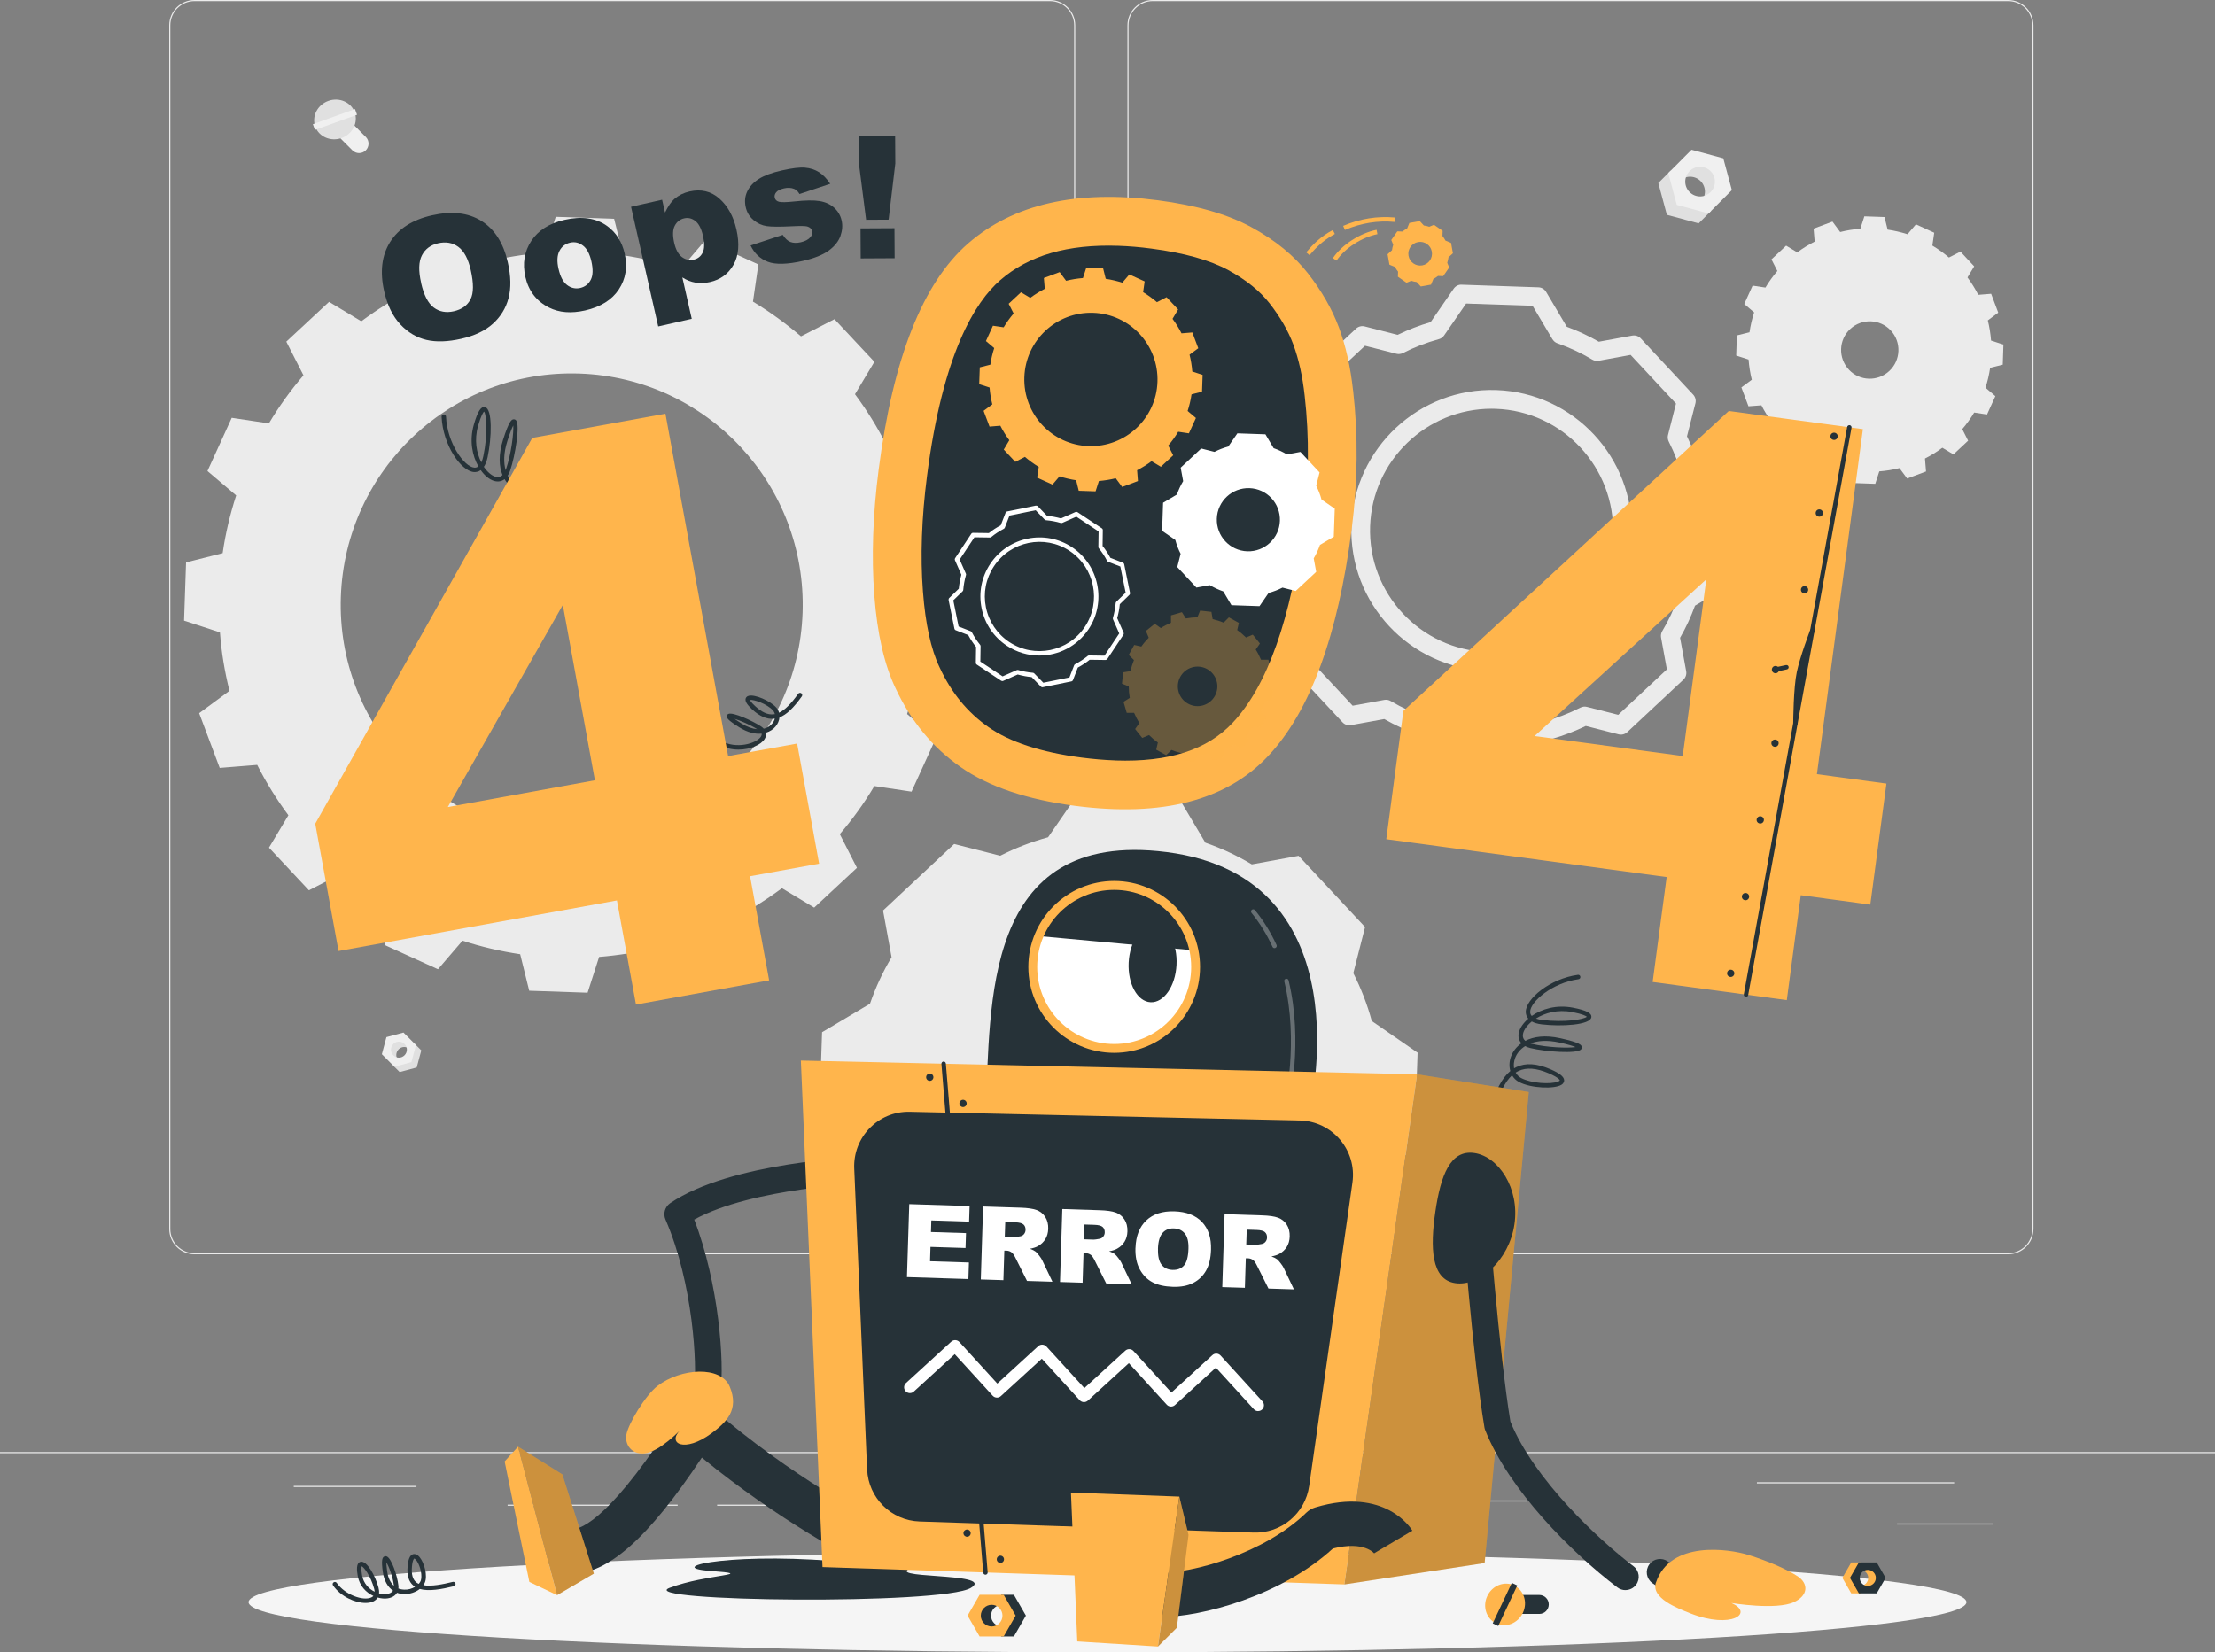 <svg width="390" height="291" viewBox="0 0 390 291" fill="none" xmlns="http://www.w3.org/2000/svg">
<rect x="0" y="0" width="390" height="291" fill="#808080" stroke="none"/>
<g clip-path="url(#clip0_105_7599)">
<path d="M390 255.731H0V255.926H390V255.731Z" fill="#EBEBEB"/>
<path d="M350.922 268.297H334.012V268.492H350.922V268.297Z" fill="#EBEBEB"/>
<path d="M268.843 264.244H242.237V264.439H268.843V264.244Z" fill="#EBEBEB"/>
<path d="M344.074 261.049H309.34V261.245H344.074V261.049Z" fill="#EBEBEB"/>
<path d="M134.956 264.986H126.266V265.181H134.956V264.986Z" fill="#EBEBEB"/>
<path d="M119.317 264.986H89.372V265.181H119.317V264.986Z" fill="#EBEBEB"/>
<path d="M73.328 261.69H51.722V261.885H73.328V261.69Z" fill="#EBEBEB"/>
<path d="M184.868 220.899H34.25C31.793 220.899 29.796 218.9 29.796 216.44V4.459C29.796 1.999 31.793 0 34.25 0H184.868C187.325 0 189.322 1.999 189.322 4.459V216.44C189.322 218.9 187.325 220.899 184.868 220.899ZM34.25 0.195C31.902 0.195 29.991 2.109 29.991 4.459V216.44C29.991 218.791 31.902 220.704 34.25 220.704H184.868C187.216 220.704 189.127 218.791 189.127 216.44V4.459C189.127 2.109 187.216 0.195 184.868 0.195H34.25Z" fill="#EBEBEB"/>
<path d="M353.582 220.899H202.964C200.507 220.899 198.51 218.9 198.51 216.44V4.459C198.51 1.999 200.507 0 202.964 0H353.582C356.039 0 358.036 1.999 358.036 4.459V216.44C358.036 218.9 356.039 220.899 353.582 220.899ZM202.964 0.195C200.616 0.195 198.705 2.109 198.705 4.459V216.44C198.705 218.791 200.616 220.704 202.964 220.704H353.582C355.93 220.704 357.841 218.791 357.841 216.44V4.459C357.841 2.109 355.93 0.195 353.582 0.195H202.964Z" fill="#EBEBEB"/>
<path d="M168.535 113.968L168.886 103.706L162.591 101.644C162.334 98.137 161.749 94.678 160.914 91.335L166.249 87.399L162.63 77.762L156.031 78.293C154.456 75.177 152.607 72.209 150.54 69.429L153.956 63.72L146.929 56.214L141.032 59.237C138.372 56.98 135.572 54.926 132.577 53.122L133.528 46.569L124.168 42.313L119.878 47.343C116.61 46.28 113.225 45.484 109.723 44.961L108.131 38.533L97.851 38.182L95.823 44.484C92.29 44.773 88.865 45.328 85.527 46.163L81.564 40.853L71.939 44.453L72.47 51.06C69.358 52.661 66.394 54.512 63.617 56.581L57.938 53.161L50.411 60.166L53.43 66.102C51.176 68.734 49.124 71.568 47.346 74.567L40.802 73.583L36.527 82.955L41.582 87.251C40.521 90.523 39.702 93.936 39.203 97.419L32.76 99.043L32.409 109.305L38.727 111.367C38.984 114.897 39.569 118.333 40.404 121.668L35.069 125.604L38.688 135.242L45.287 134.71C46.862 137.827 48.711 140.794 50.778 143.575L47.361 149.283L54.389 156.789L60.286 153.766C62.915 156.023 65.746 158.077 68.741 159.889L67.758 166.442L77.118 170.698L81.432 165.668C84.7 166.731 88.085 167.527 91.588 168.05L93.179 174.478L103.459 174.829L105.487 168.527C109.013 168.238 112.445 167.683 115.775 166.848L119.707 172.158L129.332 168.558L128.825 161.951C131.937 160.35 134.87 158.499 137.678 156.422L143.356 159.842L150.883 152.837L147.865 146.902C150.119 144.27 152.17 141.435 153.949 138.436L160.493 139.42L164.767 130.048L159.713 125.753C160.774 122.48 161.593 119.091 162.092 115.584L168.511 113.96L168.535 113.968ZM99.27 147.214C76.822 146.441 59.249 127.596 60.013 105.119C60.785 82.619 79.607 65.016 102.055 65.789C124.504 66.562 142.077 85.407 141.313 107.907C140.54 130.384 121.719 147.979 99.27 147.214Z" fill="#EBEBEB"/>
<path d="M343.949 80.026L346.53 77.613L345.501 75.575C346.289 74.653 346.991 73.669 347.599 72.654L349.861 72.998L351.328 69.764L349.588 68.281C349.963 67.14 350.235 65.961 350.407 64.782L352.63 64.227L352.747 60.682L350.571 59.979C350.477 58.776 350.29 57.597 350.002 56.425L351.835 55.059L350.587 51.739L348.317 51.919C347.778 50.865 347.147 49.842 346.421 48.858L347.599 46.905L345.181 44.312L343.153 45.351C342.225 44.562 341.25 43.859 340.236 43.25L340.563 40.985L337.342 39.509L335.86 41.251C334.713 40.884 333.536 40.611 332.358 40.439L331.804 38.221L328.263 38.096L327.553 40.282C326.36 40.376 325.174 40.564 324.004 40.86L322.647 39.025L319.324 40.267L319.511 42.547C318.458 43.086 317.421 43.719 316.454 44.445L314.488 43.266L311.906 45.679L312.944 47.725C312.148 48.647 311.454 49.631 310.845 50.646L308.583 50.302L307.117 53.536L308.857 55.02C308.482 56.16 308.209 57.339 308.038 58.518L305.815 59.073L305.698 62.618L307.874 63.321C307.967 64.516 308.155 65.703 308.443 66.875L306.61 68.234L307.858 71.553L310.136 71.381C310.674 72.435 311.306 73.458 312.031 74.442L310.853 76.395L313.271 78.988L315.299 77.949C316.228 78.738 317.203 79.441 318.217 80.05L317.881 82.307L321.103 83.783L322.585 82.049C323.731 82.416 324.901 82.682 326.087 82.861L326.64 85.079L330.182 85.204L330.892 83.017C332.085 82.924 333.27 82.736 334.44 82.44L335.798 84.275L339.12 83.033L338.933 80.753C339.986 80.214 341.016 79.589 341.991 78.855L343.949 80.026ZM325.525 65.086C323.622 63.048 323.731 59.846 325.767 57.948C327.803 56.043 331.001 56.152 332.904 58.19C334.807 60.229 334.698 63.431 332.654 65.336C330.619 67.242 327.42 67.132 325.525 65.094V65.086Z" fill="#EBEBEB"/>
<path d="M249.592 185.388L241.527 179.812V179.796C240.731 176.86 239.631 174.041 238.282 171.385L240.349 163.263L228.649 150.721L220.412 152.228C217.862 150.705 215.124 149.409 212.261 148.417C212.261 148.417 212.246 148.417 212.238 148.417L207.23 139.974L190.101 139.389L184.532 147.464C184.532 147.464 184.509 147.464 184.501 147.464C181.576 148.261 178.752 149.362 176.108 150.705L168.004 148.635L155.477 160.35L156.983 168.582C155.43 171.167 154.167 173.908 153.176 176.774L144.744 181.788L144.159 198.946L152.232 204.53C153.028 207.482 154.097 210.301 155.469 212.98L153.41 221.079L165.11 233.621L173.292 232.122C175.874 233.653 178.62 234.941 181.521 235.941L186.521 244.368L203.65 244.953L209.219 236.886C212.183 236.089 215.007 234.988 217.682 233.637L225.755 235.699L238.282 223.984L236.777 215.753C238.329 213.168 239.592 210.426 240.583 207.552L249.015 202.539L249.6 185.38L249.592 185.388ZM196.201 211.465C185.554 211.098 177.231 202.148 177.598 191.511C177.965 180.851 186.872 172.518 197.527 172.885C208.174 173.252 216.497 182.171 216.13 192.839C215.763 203.468 206.856 211.832 196.201 211.465Z" fill="#EBEBEB"/>
<path d="M267.969 136.671C267.969 136.671 267.93 136.671 267.914 136.671L254.405 136.21C253.843 136.195 253.328 135.89 253.048 135.406L249.413 129.275C247.478 128.572 245.575 127.69 243.734 126.636L237.877 127.705C237.323 127.807 236.761 127.62 236.379 127.206L227.152 117.318C226.769 116.905 226.621 116.327 226.762 115.788L228.236 110.001C227.339 108.165 226.59 106.213 226.005 104.167L220.132 100.106C219.671 99.785 219.398 99.254 219.422 98.692L219.882 85.166C219.898 84.603 220.202 84.088 220.685 83.807L226.824 80.16C227.549 78.168 228.431 76.263 229.453 74.498L228.376 68.617C228.275 68.062 228.462 67.5 228.875 67.117L238.758 57.878C239.171 57.496 239.749 57.347 240.287 57.488L246.082 58.972C247.962 58.058 249.904 57.308 251.893 56.73L255.949 50.849C256.269 50.389 256.792 50.1 257.361 50.139L270.871 50.6C271.432 50.615 271.947 50.92 272.228 51.404L275.87 57.55C277.805 58.261 279.7 59.143 281.51 60.182L287.399 59.104C287.953 59.003 288.514 59.19 288.896 59.604L298.124 69.499C298.506 69.913 298.654 70.491 298.514 71.03L297.032 76.84C297.944 78.723 298.693 80.667 299.27 82.659L305.136 86.72C305.596 87.04 305.861 87.571 305.846 88.133L305.386 101.66C305.37 102.222 305.066 102.738 304.582 103.019L298.444 106.666C297.718 108.657 296.837 110.555 295.815 112.32L296.891 118.209C296.993 118.763 296.806 119.326 296.392 119.708L286.517 128.939C286.104 129.322 285.535 129.47 284.989 129.33L279.217 127.854C277.313 128.775 275.356 129.525 273.374 130.095L269.326 135.968C269.014 136.413 268.515 136.679 267.969 136.679V136.671ZM255.419 132.938L267.127 133.336L271.003 127.713C271.222 127.393 271.557 127.159 271.931 127.057C274.084 126.479 276.229 125.659 278.288 124.613C278.288 124.613 278.288 124.613 278.296 124.613C278.639 124.441 279.045 124.394 279.435 124.496L284.926 125.894L293.491 117.889L292.469 112.289C292.399 111.891 292.469 111.485 292.679 111.141C293.81 109.267 294.77 107.205 295.526 105.026C295.651 104.635 295.916 104.315 296.26 104.112L302.125 100.621L302.523 88.899L296.907 85.017C296.611 84.814 296.392 84.517 296.283 84.182C296.267 84.142 296.26 84.096 296.244 84.049C295.659 81.893 294.84 79.777 293.818 77.762C293.639 77.403 293.592 76.997 293.693 76.606L295.097 71.077L287.102 62.502L281.494 63.532C281.104 63.603 280.699 63.532 280.355 63.33C278.405 62.166 276.346 61.205 274.232 60.463C274.115 60.424 273.991 60.37 273.889 60.299C273.663 60.159 273.476 59.964 273.335 59.737L269.849 53.856L258.141 53.458L254.264 59.081C254.03 59.417 253.687 59.651 253.297 59.745C251.129 60.338 249.023 61.151 247.018 62.174C246.659 62.353 246.254 62.4 245.864 62.299L240.341 60.893L231.777 68.898L232.799 74.498C232.861 74.849 232.814 75.216 232.651 75.528C232.627 75.575 232.604 75.614 232.573 75.661C231.442 77.543 230.482 79.613 229.726 81.8C229.601 82.167 229.343 82.479 229.008 82.674L223.135 86.165L222.737 97.888L228.361 101.777C228.68 101.996 228.914 102.324 229.016 102.706C229.624 104.956 230.435 107.088 231.442 109.048C231.496 109.157 231.543 109.282 231.574 109.399C231.637 109.665 231.637 109.938 231.574 110.204L230.17 115.71L238.165 124.285L243.734 123.262C244.124 123.191 244.53 123.262 244.865 123.465C246.854 124.636 248.921 125.605 251.02 126.331C251.402 126.448 251.729 126.706 251.932 127.057L255.411 132.93L255.419 132.938ZM262.649 118.131C262.361 118.131 262.072 118.131 261.784 118.115C248.173 117.646 237.487 106.182 237.947 92.561C238.415 78.933 249.881 68.234 263.468 68.695C277.079 69.163 287.765 80.628 287.305 94.248C287.079 100.84 284.302 106.955 279.482 111.461C274.872 115.78 268.921 118.123 262.642 118.123L262.649 118.131ZM262.618 71.983C251.152 71.983 241.636 81.12 241.238 92.679C240.833 104.487 250.099 114.421 261.893 114.827C267.61 115.022 273.055 112.976 277.235 109.064C281.408 105.159 283.819 99.856 284.014 94.147C284.419 82.338 275.153 72.404 263.359 71.998C263.11 71.99 262.86 71.983 262.618 71.983Z" fill="#EBEBEB"/>
<path d="M299.083 39.338L293.491 37.83L291.985 32.231L294.177 30.036L296.486 34.831L301.275 37.143L299.083 39.338Z" fill="#E0E0E0"/>
<path d="M299.426 35.589C300.448 34.566 300.448 32.903 299.426 31.887C298.404 30.864 296.751 30.872 295.737 31.887L298.521 27.709L302.258 29.599L303.077 33.527L299.434 35.589H299.426Z" fill="#E0E0E0"/>
<path d="M293.732 30.482L297.835 26.373L303.428 27.881L304.933 33.48L300.83 37.588L295.238 36.081L293.732 30.482ZM301.181 33.84C302.203 32.817 302.203 31.153 301.181 30.138C300.16 29.115 298.506 29.123 297.492 30.138C296.47 31.161 296.47 32.809 297.492 33.824C298.514 34.847 300.167 34.855 301.181 33.824V33.84Z" fill="#F0F0F0"/>
<path d="M70.371 188.809L73.374 187.997L74.178 184.99L73.008 183.819L71.768 186.388L69.194 187.63L70.371 188.809Z" fill="#E0E0E0"/>
<path d="M70.184 186.794C69.638 186.247 69.638 185.357 70.184 184.802C70.73 184.248 71.619 184.256 72.165 184.802L70.675 182.561L68.671 183.576L68.234 185.685L70.184 186.794Z" fill="#E0E0E0"/>
<path d="M73.242 184.053L71.042 181.851L68.039 182.655L67.236 185.662L69.435 187.864L72.438 187.06L73.242 184.053ZM69.248 185.857C68.702 185.31 68.702 184.42 69.248 183.865C69.794 183.311 70.683 183.319 71.229 183.865C71.775 184.412 71.775 185.295 71.229 185.849C70.683 186.404 69.794 186.404 69.248 185.849V185.857Z" fill="#F0F0F0"/>
<path d="M59.561 23.983L62.049 26.475C62.696 27.123 63.757 27.123 64.404 26.475C65.052 25.826 65.052 24.764 64.404 24.116L61.916 21.625C61.269 20.977 60.208 20.977 59.561 21.625C58.913 22.273 58.913 23.335 59.561 23.983Z" fill="#F0F0F0"/>
<path d="M57.806 17.767C59.725 17.08 61.807 17.978 62.455 19.782C63.102 21.586 62.072 23.609 60.154 24.304C58.235 24.991 56.152 24.093 55.505 22.289C54.857 20.485 55.887 18.462 57.806 17.767Z" fill="#E0E0E0"/>
<path d="M55.088 21.869L55.449 22.876L62.863 20.209L62.502 19.202L55.088 21.869Z" fill="#F0F0F0"/>
<path d="M195 291C278.524 291 346.234 287.042 346.234 282.16C346.234 277.277 278.524 273.319 195 273.319C111.476 273.319 43.766 277.277 43.766 282.16C43.766 287.042 111.476 291 195 291Z" fill="#F5F5F5"/>
<path d="M67.642 51.302C66.862 47.866 67.213 44.969 68.687 42.618C70.169 40.267 72.61 38.705 76.027 37.924C79.529 37.128 82.438 37.456 84.763 38.908C87.087 40.361 88.631 42.782 89.404 46.171C89.965 48.631 90.004 50.748 89.536 52.513C89.068 54.278 88.148 55.777 86.783 57.011C85.418 58.245 83.569 59.128 81.229 59.659C78.858 60.198 76.807 60.268 75.083 59.862C73.359 59.456 71.822 58.55 70.489 57.128C69.147 55.707 68.203 53.77 67.642 51.31V51.302ZM74.147 49.85C74.63 51.974 75.371 53.419 76.37 54.161C77.368 54.91 78.546 55.129 79.911 54.817C81.307 54.496 82.282 53.801 82.844 52.716C83.405 51.63 83.413 49.912 82.883 47.554C82.43 45.57 81.705 44.211 80.699 43.477C79.693 42.743 78.507 42.532 77.134 42.844C75.824 43.141 74.872 43.844 74.295 44.953C73.71 46.062 73.663 47.694 74.155 49.834L74.147 49.85Z" fill="#263238"/>
<path d="M92.5 48.725C91.97 46.398 92.321 44.297 93.545 42.431C94.77 40.564 96.72 39.33 99.388 38.721C102.437 38.026 104.949 38.385 106.907 39.806C108.482 40.947 109.512 42.563 109.988 44.656C110.518 47.007 110.183 49.108 108.966 50.959C107.749 52.81 105.768 54.051 103.022 54.676C100.573 55.231 98.451 55.067 96.657 54.161C94.45 53.044 93.062 51.232 92.492 48.733L92.5 48.725ZM98.35 47.382C98.662 48.741 99.161 49.686 99.863 50.209C100.557 50.732 101.33 50.904 102.156 50.717C102.999 50.521 103.615 50.045 104.013 49.28C104.411 48.514 104.442 47.421 104.122 46.007C103.818 44.688 103.326 43.758 102.632 43.243C101.938 42.719 101.189 42.548 100.386 42.735C99.536 42.93 98.904 43.414 98.498 44.203C98.093 44.984 98.038 46.046 98.35 47.39V47.382Z" fill="#263238"/>
<path d="M115.892 57.488L111.111 36.417L116.579 35.175L117.093 37.432C117.632 36.315 118.185 35.511 118.739 35.035C119.488 34.394 120.377 33.949 121.415 33.715C123.45 33.254 125.205 33.676 126.672 34.98C128.138 36.284 129.137 38.088 129.659 40.392C130.236 42.93 130.065 45.008 129.16 46.616C128.247 48.233 126.867 49.248 125.01 49.67C124.113 49.873 123.255 49.904 122.444 49.772C121.633 49.631 120.869 49.326 120.143 48.858L121.797 56.144L115.9 57.488H115.892ZM118.708 42.758C118.981 43.969 119.441 44.804 120.081 45.273C120.72 45.742 121.43 45.89 122.202 45.71C122.881 45.554 123.388 45.148 123.723 44.484C124.059 43.821 124.067 42.813 123.762 41.477C123.482 40.244 123.037 39.392 122.429 38.916C121.82 38.447 121.173 38.291 120.479 38.447C119.73 38.619 119.176 39.049 118.809 39.752C118.443 40.447 118.412 41.454 118.708 42.766V42.758Z" fill="#263238"/>
<path d="M132.155 43.227L137.826 41.36C138.224 41.993 138.668 42.415 139.168 42.61C139.667 42.805 140.275 42.829 140.993 42.665C141.781 42.485 142.35 42.181 142.701 41.751C142.982 41.423 143.075 41.079 142.99 40.704C142.896 40.283 142.6 40.009 142.108 39.877C141.757 39.783 140.876 39.775 139.456 39.845C137.35 39.955 135.86 39.947 135.002 39.822C134.144 39.697 133.364 39.338 132.662 38.744C131.96 38.151 131.5 37.393 131.297 36.471C131.071 35.464 131.165 34.535 131.586 33.676C132.007 32.816 132.686 32.09 133.63 31.497C134.573 30.903 135.907 30.411 137.623 30.021C139.441 29.607 140.813 29.443 141.742 29.521C142.67 29.599 143.489 29.872 144.199 30.317C144.908 30.77 145.571 31.45 146.18 32.364L140.767 34.168C140.509 33.715 140.189 33.41 139.807 33.254C139.277 33.051 138.692 33.027 138.037 33.176C137.374 33.324 136.921 33.551 136.672 33.855C136.422 34.16 136.336 34.48 136.414 34.816C136.5 35.191 136.757 35.425 137.179 35.534C137.608 35.636 138.473 35.62 139.792 35.48C141.781 35.261 143.302 35.238 144.331 35.409C145.369 35.589 146.219 35.98 146.89 36.596C147.56 37.213 147.989 37.955 148.184 38.822C148.387 39.705 148.309 40.618 147.974 41.571C147.631 42.524 146.944 43.375 145.915 44.133C144.885 44.883 143.38 45.484 141.414 45.937C138.629 46.57 136.555 46.624 135.197 46.101C133.832 45.578 132.818 44.617 132.155 43.227Z" fill="#263238"/>
<path d="M151.203 23.906L157.607 23.867L157.638 28.787L156.46 38.682L152.498 38.705L151.234 28.826L151.203 23.906ZM151.515 40.22L157.49 40.189L157.521 45.476L151.546 45.508L151.515 40.22Z" fill="#263238"/>
<path d="M100.371 91.086C100.324 91.086 100.277 91.078 100.23 91.062C96.72 89.703 94.622 88.368 93.53 86.775C92.734 86.931 91.853 86.829 91.01 86.431C90.192 86.04 89.404 85.361 88.842 84.385C88.312 84.791 87.664 84.9 86.947 84.682C86.151 84.432 85.332 83.768 84.646 82.799C84.209 83.112 83.764 83.159 83.437 83.135C81.12 82.948 77.977 78.324 77.751 73.397C77.743 73.178 77.906 72.998 78.125 72.99C78.335 72.975 78.523 73.147 78.531 73.365C78.741 78.043 81.736 82.214 83.499 82.354C83.788 82.385 84.022 82.292 84.225 82.136C83.164 80.277 82.618 77.621 83.429 74.787C84.1 72.444 84.692 71.522 85.402 71.694C86.744 72.03 86.572 77.137 85.855 80.511C85.691 81.276 85.457 81.823 85.192 82.214C85.808 83.127 86.533 83.737 87.173 83.94C87.742 84.119 88.163 83.971 88.475 83.666C87.859 82.151 87.734 80.097 88.569 77.465C89.661 74.006 90.106 73.912 90.371 73.857C90.558 73.818 90.745 73.881 90.87 74.029C91.588 74.841 90.73 80.214 89.825 82.87C89.708 83.213 89.56 83.518 89.388 83.776C89.872 84.728 90.589 85.377 91.33 85.728C91.931 86.017 92.547 86.119 93.101 86.064C93.031 85.915 92.968 85.767 92.914 85.611C92.297 83.932 92.594 81.995 93.834 79.691C94.661 78.16 95.332 77.45 95.948 77.45C96.135 77.45 96.471 77.52 96.72 77.965C97.399 79.222 96.907 83.37 95.566 85.424C95.246 85.908 94.809 86.275 94.302 86.517C95.347 87.891 97.329 89.102 100.503 90.336C100.706 90.414 100.807 90.64 100.729 90.844C100.667 91 100.519 91.093 100.363 91.093L100.371 91.086ZM95.963 78.223C95.963 78.223 95.519 78.223 94.536 80.058C93.405 82.151 93.124 83.877 93.655 85.338C93.717 85.517 93.795 85.689 93.889 85.861C94.302 85.681 94.661 85.392 94.918 85.002C96.01 83.331 96.533 79.894 96.127 78.551C96.041 78.278 95.956 78.231 95.956 78.231L95.963 78.223ZM90.371 74.935C90.168 75.318 89.833 76.091 89.326 77.692C88.655 79.808 88.655 81.503 89.029 82.807C89.053 82.745 89.076 82.674 89.1 82.612C90.02 79.925 90.465 76.231 90.371 74.935ZM85.231 72.475C85.098 72.6 84.724 73.092 84.178 74.99C83.46 77.497 83.905 79.785 84.747 81.433C84.911 81.097 85.02 80.706 85.098 80.339C85.909 76.505 85.675 73.037 85.231 72.483V72.475Z" fill="#263238"/>
<path d="M130.026 132.017C128.84 132.017 127.585 131.744 126.469 131.087C126.282 130.978 126.22 130.736 126.329 130.556C126.438 130.369 126.68 130.307 126.859 130.416C129.644 132.048 133.24 130.908 133.981 129.721C134.066 129.58 134.144 129.401 134.098 129.198C132.998 129.315 131.641 129.026 130.096 128.049C128.115 126.808 127.959 126.441 127.967 126.144C127.967 125.972 128.076 125.816 128.232 125.738C129.012 125.347 132.53 126.964 133.996 127.932C134.191 128.057 134.347 128.198 134.48 128.338C135.127 128.182 135.634 127.846 135.962 127.44C136.188 127.167 136.344 126.862 136.422 126.566C136.367 126.566 136.321 126.581 136.266 126.581C135.018 126.706 133.77 126.167 132.436 124.941C131.524 124.09 131.165 123.512 131.282 123.043C131.321 122.895 131.446 122.629 131.843 122.536C132.92 122.27 135.587 123.403 136.672 124.598C136.913 124.863 137.085 125.183 137.171 125.519C138.185 125.043 139.269 123.965 140.54 122.184C140.665 122.013 140.907 121.966 141.086 122.091C141.258 122.216 141.305 122.458 141.18 122.637C139.706 124.699 138.481 125.871 137.241 126.347C137.194 126.894 136.968 127.456 136.562 127.94C136.165 128.417 135.587 128.823 134.862 129.041C134.94 129.393 134.862 129.768 134.644 130.127C133.988 131.189 132.101 132.017 130.026 132.017ZM129.332 126.597C129.597 126.792 129.971 127.05 130.51 127.386C131.57 128.049 132.514 128.354 133.318 128.417C132.023 127.612 130.338 126.901 129.332 126.597ZM132.054 123.278C132.101 123.403 132.272 123.723 132.967 124.363C134.129 125.433 135.182 125.917 136.188 125.8C136.274 125.792 136.352 125.777 136.438 125.761C136.383 125.527 136.266 125.308 136.102 125.113C135.002 123.91 132.592 123.145 132.062 123.27L132.054 123.278Z" fill="#263238"/>
<path d="M140.353 130.947L128.201 133.157L117.164 72.857L93.717 77.122L55.505 145.067L59.608 167.488L108.623 158.578L111.977 176.915L135.424 172.651L132.07 154.313L144.222 152.103L140.353 130.954V130.947ZM78.85 142.13L99.099 106.541L104.746 137.421L78.85 142.13Z" fill="#FFB54C"/>
<path d="M238.235 68.757C237.783 64.595 236.948 60.893 235.739 57.652C234.53 54.419 232.713 51.24 230.287 48.132C227.861 45.023 224.554 42.321 220.381 40.033C216.2 37.745 210.686 36.151 203.83 35.261C189.563 33.402 178.441 35.933 170.461 42.868C162.482 49.803 157.232 63.08 154.705 82.706C153.676 90.687 153.426 98.067 153.941 104.838C154.456 111.617 155.704 117.061 157.669 121.184C160.36 126.979 164.167 131.602 169.096 135.062C174.018 138.522 180.765 140.81 189.337 141.927C204.625 143.918 215.951 140.982 223.322 133.11C230.693 125.238 235.583 111.937 237.994 93.202C239.07 84.845 239.148 76.692 238.243 68.742L238.235 68.757Z" fill="#FFB54C"/>
<path d="M196.381 133.922C194.509 133.86 192.512 133.688 190.445 133.422C183.308 132.493 177.778 130.681 174.026 128.041C170.321 125.441 167.513 122.012 165.454 117.568L165.415 117.49C163.917 114.351 162.934 109.876 162.505 104.19C162.029 98.028 162.271 91.171 163.223 83.807C166.007 62.158 171.756 53.122 176.093 49.358C181.147 44.969 187.964 42.985 196.942 43.29C198.783 43.352 200.733 43.516 202.73 43.782C208.494 44.531 213.049 45.812 216.278 47.577C219.406 49.288 221.848 51.256 223.54 53.427C225.412 55.832 226.816 58.261 227.713 60.666C228.665 63.22 229.343 66.258 229.718 69.695C230.552 76.965 230.467 84.494 229.492 92.124C227.331 108.946 223.15 120.763 217.074 127.253C212.566 132.071 205.803 134.25 196.396 133.93L196.381 133.922Z" fill="#263238"/>
<path d="M211.645 68.984L211.747 66.024L209.929 65.43C209.851 64.423 209.687 63.423 209.446 62.462L210.982 61.33L209.937 58.55L208.034 58.706C207.581 57.808 207.051 56.956 206.45 56.152L207.433 54.504L205.405 52.341L203.705 53.216C202.94 52.567 202.129 51.974 201.271 51.451L201.544 49.561L198.845 48.334L197.613 49.787C196.669 49.483 195.694 49.256 194.688 49.1L194.228 47.249L191.264 47.148L190.679 48.967C189.665 49.053 188.674 49.209 187.715 49.451L186.576 47.921L183.799 48.959L183.955 50.865C183.058 51.326 182.208 51.857 181.405 52.458L179.767 51.474L177.598 53.497L178.472 55.207C177.824 55.965 177.232 56.785 176.717 57.644L174.829 57.363L173.597 60.065L175.055 61.299C174.751 62.244 174.509 63.228 174.369 64.227L172.513 64.696L172.411 67.656L174.236 68.249C174.314 69.265 174.478 70.257 174.72 71.217L173.183 72.35L174.229 75.13L176.132 74.974C176.584 75.872 177.115 76.723 177.715 77.528L176.732 79.175L178.76 81.339L180.461 80.464C181.217 81.112 182.036 81.706 182.894 82.229L182.614 84.119L185.312 85.345L186.553 83.892C187.496 84.197 188.471 84.424 189.478 84.58L189.938 86.431L192.902 86.532L193.487 84.713C194.501 84.627 195.491 84.47 196.451 84.228L197.582 85.759L200.359 84.72L200.21 82.815C201.107 82.354 201.958 81.823 202.761 81.222L204.399 82.206L206.567 80.183L205.694 78.472C206.341 77.715 206.934 76.895 207.449 76.036L209.336 76.317L210.569 73.615L209.11 72.381C209.414 71.436 209.648 70.46 209.797 69.452L211.645 68.984ZM191.677 78.566C185.203 78.347 180.141 72.912 180.359 66.43C180.578 59.94 186.007 54.871 192.481 55.09C198.955 55.309 204.017 60.744 203.798 67.234C203.58 73.716 198.151 78.785 191.677 78.566Z" fill="#FFB54C"/>
<path opacity="0.3" d="M223.954 123.324L224.164 121.333L222.971 120.841C222.971 120.153 222.908 119.474 222.791 118.818L223.883 118.123L223.33 116.194H222.035C221.77 115.577 221.465 114.968 221.099 114.398L221.84 113.335L220.584 111.773L219.391 112.273C218.915 111.797 218.4 111.359 217.838 110.969L218.127 109.696L216.372 108.728L215.452 109.657C214.82 109.391 214.172 109.196 213.517 109.04L213.299 107.759L211.31 107.533L210.818 108.728C210.132 108.728 209.461 108.798 208.798 108.915L208.104 107.814L206.177 108.376V109.673C205.569 109.938 204.961 110.243 204.383 110.61L203.323 109.86L201.763 111.117L202.262 112.312C201.802 112.789 201.349 113.304 200.959 113.866L199.703 113.585L198.736 115.342L199.657 116.248C199.399 116.889 199.196 117.529 199.04 118.193L197.761 118.404L197.551 120.395L198.744 120.895C198.744 121.575 198.806 122.246 198.923 122.91L197.824 123.605L198.385 125.534H199.68C199.945 126.151 200.249 126.76 200.616 127.33L199.867 128.393L201.115 129.962L202.316 129.455C202.792 129.931 203.307 130.368 203.869 130.759L203.58 132.032L205.335 133L206.255 132.079C206.887 132.337 207.535 132.532 208.19 132.688L208.408 133.969L210.397 134.195L210.889 132.993C211.567 132.993 212.246 132.922 212.909 132.805L213.603 133.906L215.522 133.344V132.048C216.138 131.782 216.746 131.477 217.324 131.11L218.377 131.86L219.944 130.611L219.437 129.416C219.913 128.939 220.35 128.424 220.748 127.862L222.004 128.143L222.971 126.386L222.05 125.48C222.308 124.839 222.503 124.199 222.659 123.543L223.946 123.324H223.954ZM213.915 122.551C212.987 124.238 210.873 124.863 209.188 123.933C207.503 123.004 206.895 120.887 207.815 119.201C208.744 117.514 210.85 116.904 212.534 117.826C214.219 118.755 214.843 120.864 213.915 122.551Z" fill="#FFB54C"/>
<path d="M235.006 89.578L232.682 87.969C232.456 87.126 232.136 86.306 231.746 85.548L232.339 83.205L228.969 79.589L226.598 80.026C225.865 79.589 225.077 79.214 224.25 78.925L222.807 76.489L217.87 76.317L216.263 78.644C216.263 78.644 216.263 78.644 216.255 78.644C215.413 78.871 214.601 79.191 213.837 79.581L211.497 78.988L207.886 82.362L208.322 84.736C207.878 85.478 207.511 86.274 207.223 87.094L204.789 88.539L204.617 93.483L206.942 95.092C207.168 95.943 207.48 96.755 207.878 97.528L207.285 99.863L210.655 103.479L213.01 103.05C213.751 103.487 214.547 103.862 215.381 104.151L216.824 106.58L221.762 106.752L223.369 104.424C224.219 104.198 225.038 103.878 225.81 103.487L228.134 104.081L231.746 100.707L231.309 98.333C231.754 97.591 232.12 96.794 232.409 95.966L234.842 94.522L235.014 89.578H235.006ZM219.617 97.091C216.544 96.989 214.149 94.404 214.25 91.343C214.352 88.266 216.926 85.868 219.991 85.97C223.064 86.071 225.459 88.648 225.358 91.718C225.256 94.779 222.682 97.192 219.617 97.091Z" fill="white"/>
<path d="M251.971 50.115L252.377 49.131C252.665 48.983 252.946 48.795 253.196 48.6L254.101 48.631L255.161 47.108L254.818 46.273C254.92 45.968 254.998 45.648 255.037 45.32L255.817 44.602L255.489 42.774L254.506 42.368C254.358 42.079 254.179 41.806 253.976 41.556L254.007 40.65L252.486 39.588L251.651 39.931C251.339 39.822 251.027 39.752 250.7 39.713L249.982 38.932L248.157 39.26L247.751 40.244C247.455 40.392 247.182 40.572 246.932 40.775L246.028 40.743L244.967 42.266L245.31 43.102C245.209 43.407 245.131 43.727 245.092 44.063L244.312 44.781L244.639 46.609L245.622 47.015C245.77 47.312 245.957 47.585 246.16 47.835L246.129 48.733L247.65 49.795L248.485 49.451C248.797 49.561 249.109 49.631 249.436 49.67L250.162 50.451L251.987 50.123L251.971 50.115ZM248.001 45.047C247.798 43.907 248.555 42.829 249.686 42.626C250.825 42.423 251.901 43.18 252.104 44.313C252.307 45.445 251.55 46.531 250.419 46.734C249.288 46.937 248.204 46.179 248.001 45.047Z" fill="#FFB54C"/>
<path d="M230.576 44.937L229.983 44.438C231.021 43.212 232.487 41.657 234.671 40.509L235.03 41.204C232.705 42.423 231.216 44.188 230.576 44.945V44.937Z" fill="#FFB54C"/>
<path d="M236.8 40.493L236.496 39.775C239.444 38.51 242.525 38.018 245.653 38.307L245.583 39.088C242.588 38.799 239.639 39.283 236.808 40.493H236.8Z" fill="#FFB54C"/>
<path d="M235.326 45.898L234.679 45.461C236.278 43.102 239.445 41.056 242.377 40.47L242.526 41.236C239.78 41.782 236.816 43.696 235.318 45.898H235.326Z" fill="#FFB54C"/>
<path d="M183.565 121.052C183.464 121.052 183.363 121.013 183.285 120.934L181.647 119.248C180.812 119.169 179.993 119.013 179.19 118.787L176.639 119.911C176.514 119.966 176.374 119.95 176.265 119.88L171.99 117.045C171.881 116.975 171.811 116.85 171.819 116.717L171.858 113.937C171.335 113.289 170.875 112.586 170.477 111.844L168.285 110.993C168.16 110.946 168.067 110.836 168.043 110.704L167.022 105.674C166.998 105.541 167.037 105.409 167.131 105.315L168.816 103.675C168.894 102.847 169.05 102.019 169.268 101.215L168.145 98.669C168.09 98.544 168.106 98.403 168.176 98.294L171.007 94.014C171.078 93.905 171.187 93.835 171.335 93.842L174.112 93.881C174.767 93.358 175.469 92.897 176.202 92.507L177.052 90.312C177.099 90.187 177.208 90.094 177.341 90.07L182.364 89.047C182.497 89.024 182.629 89.063 182.723 89.156L184.353 90.843C185.18 90.921 186.007 91.078 186.81 91.296L189.353 90.172C189.478 90.117 189.618 90.133 189.727 90.203L194.002 93.038C194.111 93.108 194.181 93.233 194.173 93.366L194.134 96.154C194.657 96.802 195.117 97.505 195.507 98.239L197.699 99.091C197.824 99.137 197.917 99.247 197.941 99.379L198.963 104.409C198.986 104.542 198.947 104.675 198.853 104.768L197.169 106.408C197.091 107.228 196.935 108.056 196.708 108.861L197.832 111.414C197.886 111.539 197.871 111.68 197.8 111.789L194.969 116.061C194.899 116.171 194.782 116.225 194.641 116.233L191.865 116.194C191.217 116.709 190.515 117.17 189.774 117.568L188.924 119.763C188.877 119.888 188.768 119.982 188.635 120.005L183.612 121.028C183.612 121.028 183.558 121.028 183.534 121.028L183.565 121.052ZM179.166 117.982C179.166 117.982 179.236 117.982 179.275 117.998C180.11 118.24 180.976 118.404 181.857 118.482C181.951 118.482 182.037 118.529 182.107 118.599L183.698 120.239L188.3 119.302L189.127 117.17C189.158 117.084 189.228 117.006 189.314 116.967C190.094 116.561 190.835 116.077 191.514 115.522C191.584 115.468 191.662 115.429 191.763 115.436L194.47 115.475L197.067 111.555L195.975 109.071C195.936 108.986 195.936 108.892 195.96 108.806C196.209 107.955 196.365 107.08 196.443 106.221C196.443 106.127 196.49 106.041 196.56 105.971L198.198 104.378L197.262 99.77L195.133 98.942C195.039 98.911 194.969 98.841 194.922 98.755C194.517 97.974 194.033 97.24 193.479 96.56C193.417 96.49 193.386 96.396 193.393 96.302L193.432 93.593L189.517 90.992L187.036 92.085C186.951 92.124 186.857 92.124 186.771 92.101C185.929 91.851 185.055 91.695 184.182 91.617C184.088 91.617 184.002 91.57 183.932 91.499L182.349 89.859L177.747 90.797L176.92 92.929C176.889 93.014 176.818 93.093 176.733 93.132C175.953 93.538 175.219 94.022 174.533 94.576C174.463 94.631 174.369 94.678 174.276 94.662L171.569 94.623L168.972 98.544L170.064 101.027C170.11 101.137 170.11 101.254 170.056 101.363C169.837 102.144 169.674 103.011 169.603 103.886C169.603 103.979 169.557 104.065 169.486 104.136L167.848 105.729L168.784 110.337L170.914 111.164C171.007 111.204 171.085 111.274 171.124 111.368C171.53 112.141 172.014 112.875 172.56 113.546C172.622 113.617 172.653 113.71 172.653 113.804L172.614 116.514L176.53 119.115L179.01 118.021C179.057 117.998 179.112 117.99 179.166 117.99V117.982ZM183.004 115.452C181.03 115.452 179.041 114.89 177.279 113.726C174.962 112.188 173.386 109.845 172.833 107.119C172.279 104.393 172.817 101.621 174.354 99.301C177.528 94.522 183.987 93.202 188.76 96.373C193.534 99.543 194.844 106.018 191.677 110.797C189.681 113.812 186.373 115.452 183.004 115.452ZM175.001 99.731C173.581 101.871 173.082 104.44 173.597 106.963C174.112 109.485 175.57 111.649 177.708 113.07C182.13 115.999 188.105 114.788 191.03 110.368C193.955 105.948 192.746 99.957 188.331 97.021C183.916 94.092 177.934 95.303 175.001 99.731Z" fill="white"/>
<path d="M332.147 137.999L319.909 136.343L328.006 75.575L304.387 72.381L247.096 125.198L244.085 147.792L293.452 154.462L290.987 172.94L314.605 176.134L317.07 157.656L329.308 159.311L332.147 137.999ZM270.2 129.627L300.433 102.035L296.283 133.149L270.2 129.627Z" fill="#FFB54C"/>
<path d="M307.421 175.556C307.421 175.556 307.375 175.556 307.351 175.556C307.141 175.517 307 175.314 307.039 175.103L325.237 75.192C325.276 74.982 325.478 74.849 325.689 74.88C325.9 74.919 326.04 75.122 326.001 75.333L307.804 175.243C307.772 175.431 307.609 175.564 307.421 175.564V175.556Z" fill="#263238"/>
<path d="M323.567 76.864C323.552 77.215 323.263 77.496 322.904 77.481C322.546 77.465 322.273 77.176 322.288 76.817C322.304 76.458 322.592 76.184 322.951 76.2C323.302 76.216 323.583 76.504 323.567 76.864Z" fill="#263238"/>
<path d="M320.97 90.374C320.954 90.726 320.666 91.007 320.307 90.991C319.948 90.976 319.675 90.687 319.691 90.328C319.706 89.968 319.995 89.695 320.354 89.711C320.705 89.726 320.986 90.015 320.97 90.374Z" fill="#263238"/>
<path d="M318.373 103.886C318.357 104.237 318.068 104.518 317.71 104.503C317.351 104.487 317.078 104.198 317.093 103.839C317.109 103.48 317.398 103.206 317.756 103.222C318.107 103.237 318.388 103.526 318.373 103.886Z" fill="#263238"/>
<path d="M313.256 117.951C313.24 118.303 312.951 118.584 312.593 118.568C312.234 118.552 311.961 118.263 311.976 117.904C311.992 117.545 312.281 117.272 312.639 117.287C312.998 117.303 313.271 117.592 313.256 117.951Z" fill="#263238"/>
<path d="M313.17 130.907C313.154 131.259 312.866 131.54 312.507 131.524C312.148 131.508 311.875 131.22 311.891 130.86C311.906 130.501 312.195 130.228 312.554 130.243C312.913 130.259 313.186 130.548 313.17 130.907Z" fill="#263238"/>
<path d="M310.573 144.418C310.557 144.77 310.268 145.051 309.91 145.035C309.551 145.02 309.278 144.731 309.293 144.371C309.309 144.02 309.598 143.739 309.956 143.755C310.315 143.77 310.588 144.059 310.573 144.418Z" fill="#263238"/>
<path d="M307.975 157.929C307.96 158.281 307.671 158.562 307.312 158.546C306.953 158.53 306.68 158.242 306.696 157.882C306.712 157.523 307 157.25 307.359 157.265C307.718 157.281 307.991 157.57 307.975 157.929Z" fill="#263238"/>
<path d="M305.37 171.44C305.354 171.791 305.066 172.072 304.707 172.057C304.348 172.041 304.075 171.752 304.091 171.393C304.106 171.034 304.395 170.76 304.754 170.776C305.113 170.792 305.386 171.081 305.37 171.44Z" fill="#263238"/>
<path d="M312.616 118.318C312.437 118.318 312.273 118.193 312.234 118.005C312.187 117.794 312.32 117.584 312.53 117.545L314.465 117.131C314.675 117.092 314.886 117.217 314.925 117.427C314.972 117.638 314.839 117.849 314.629 117.888L312.694 118.302C312.694 118.302 312.64 118.31 312.608 118.31L312.616 118.318Z" fill="#263238"/>
<path d="M319.082 111.125C319.082 111.125 317.335 115.678 316.75 118.435C316.165 121.192 316.126 127.354 316.126 127.354" fill="#263238"/>
<path d="M316.126 127.744C315.908 127.744 315.736 127.565 315.736 127.354C315.736 127.104 315.775 121.122 316.368 118.349C316.953 115.592 318.646 111.164 318.716 110.977C318.794 110.774 319.02 110.68 319.223 110.75C319.426 110.828 319.527 111.055 319.449 111.258C319.434 111.305 317.71 115.811 317.133 118.513C316.563 121.2 316.516 127.299 316.516 127.354C316.516 127.572 316.337 127.744 316.126 127.744Z" fill="#263238"/>
<path d="M173.511 195.158C174.595 177.664 172.598 145.855 205.444 150.065C240.653 154.579 230.576 195.799 230.576 195.799L173.503 195.158H173.511Z" fill="#263238"/>
<path d="M196.178 184.646C204.096 184.646 210.514 178.22 210.514 170.292C210.514 162.364 204.096 155.938 196.178 155.938C188.26 155.938 181.842 162.364 181.842 170.292C181.842 178.22 188.26 184.646 196.178 184.646Z" fill="white"/>
<path d="M198.065 155.961C191.279 154.797 184.018 159.811 183.3 164.887L210.218 167.363C209.266 161.576 203.455 156.882 198.065 155.961Z" fill="#263238"/>
<path d="M207.152 169.933C206.957 173.682 204.922 176.626 202.589 176.509C200.257 176.392 198.533 173.252 198.728 169.496C198.923 165.747 200.959 162.803 203.291 162.92C205.624 163.037 207.347 166.177 207.152 169.933Z" fill="#263238"/>
<path d="M196.178 185.42C187.848 185.42 181.062 178.633 181.062 170.284C181.062 161.936 187.84 155.149 196.178 155.149C204.516 155.149 211.294 161.936 211.294 170.284C211.294 178.633 204.516 185.42 196.178 185.42ZM196.178 156.719C188.706 156.719 182.622 162.803 182.622 170.292C182.622 177.782 188.698 183.865 196.178 183.865C203.658 183.865 209.734 177.782 209.734 170.292C209.734 162.803 203.658 156.719 196.178 156.719Z" fill="#FFB54C"/>
<path opacity="0.3" d="M226.582 194.713C226.582 194.713 226.52 194.713 226.489 194.706C226.278 194.659 226.153 194.448 226.2 194.237C226.224 194.136 228.712 183.545 226.13 172.838C226.083 172.627 226.208 172.417 226.419 172.37C226.621 172.323 226.84 172.448 226.887 172.659C229.515 183.553 226.98 194.315 226.957 194.424C226.91 194.604 226.754 194.721 226.575 194.721L226.582 194.713Z" fill="white"/>
<path opacity="0.3" d="M224.406 166.981C224.258 166.981 224.117 166.895 224.055 166.754C223.049 164.56 221.809 162.553 220.358 160.772C220.225 160.608 220.249 160.358 220.412 160.225C220.576 160.085 220.826 160.116 220.958 160.28C222.448 162.108 223.735 164.177 224.765 166.426C224.858 166.622 224.765 166.856 224.57 166.942C224.515 166.965 224.461 166.981 224.406 166.981Z" fill="white"/>
<path d="M100.409 277.224C100.316 277.224 100.214 277.224 100.121 277.224C97.968 277.161 96.268 275.365 96.33 273.209C96.392 271.054 98.163 269.39 100.339 269.414C100.363 269.414 100.386 269.414 100.417 269.414C102.671 269.414 108.092 266.673 119.434 248.773C120.042 247.812 121.04 247.164 122.164 247C123.287 246.836 124.433 247.172 125.284 247.921C139.277 260.136 154.105 267.742 154.253 267.821C156.172 268.797 156.936 271.148 155.961 273.069C154.986 274.99 152.638 275.763 150.719 274.787C150.127 274.49 137.171 267.852 123.575 256.707C114.067 271.015 107.016 277.224 100.409 277.224Z" fill="#263238"/>
<path d="M124.543 247.218C124.434 247.218 124.324 247.218 124.207 247.195C122.928 247.015 122.039 245.828 122.218 244.548C122.772 240.658 122.086 226.093 117.172 214.769C116.727 213.738 117.07 212.535 117.999 211.895C128.685 204.608 151.445 203.734 152.404 203.702C153.691 203.671 154.776 204.671 154.822 205.959C154.869 207.256 153.855 208.334 152.568 208.38C152.358 208.38 132.46 209.154 122.234 214.784C126.586 226.062 127.577 240.119 126.852 245.204C126.688 246.375 125.682 247.218 124.535 247.218H124.543Z" fill="#263238"/>
<path d="M128.474 244.18C126.914 240.502 119.902 240.923 115.783 244.071C113.584 245.758 110.604 250.818 110.292 252.654C109.98 254.489 111.252 256.153 113.428 255.965C116.119 255.731 119.808 251.818 119.808 251.818C117.351 254.231 120.518 255.934 125.253 252.443C127.873 250.506 130.213 248.296 128.474 244.18Z" fill="#FFB54C"/>
<path d="M262.634 196.189C262.634 196.189 262.564 196.189 262.525 196.174C262.314 196.111 262.197 195.9 262.259 195.69C263.297 192.066 264.436 189.856 265.925 188.622C265.699 187.841 265.723 186.95 266.042 186.076C266.354 185.224 266.963 184.381 267.883 183.733C267.431 183.241 267.267 182.6 267.423 181.874C267.602 181.062 268.187 180.179 269.092 179.406C268.741 179 268.655 178.555 268.648 178.227C268.624 175.9 272.945 172.346 277.82 171.682C278.031 171.643 278.234 171.799 278.257 172.018C278.288 172.229 278.14 172.432 277.922 172.455C273.289 173.088 269.404 176.446 269.42 178.219C269.42 178.508 269.529 178.734 269.701 178.922C271.456 177.696 274.045 176.907 276.939 177.469C279.334 177.93 280.309 178.438 280.192 179.164C279.981 180.531 274.88 180.82 271.463 180.406C270.691 180.312 270.122 180.132 269.708 179.898C268.858 180.593 268.312 181.374 268.172 182.03C268.047 182.616 268.234 183.022 268.562 183.311C270.013 182.561 272.048 182.249 274.739 182.85C278.281 183.631 278.413 184.061 278.491 184.318C278.546 184.506 278.499 184.693 278.366 184.834C277.618 185.623 272.197 185.248 269.474 184.584C269.123 184.498 268.804 184.381 268.538 184.233C267.634 184.803 267.056 185.568 266.768 186.349C266.542 186.974 266.487 187.591 266.588 188.145C266.729 188.059 266.869 187.981 267.017 187.919C268.632 187.153 270.582 187.278 272.984 188.309C274.576 188.997 275.348 189.598 275.402 190.215C275.418 190.394 275.387 190.746 274.958 191.027C273.772 191.816 269.599 191.699 267.431 190.543C266.916 190.27 266.518 189.863 266.23 189.379C264.958 190.543 263.929 192.636 262.985 195.908C262.938 196.08 262.782 196.189 262.61 196.189H262.634ZM266.869 188.903C267.088 189.301 267.407 189.629 267.821 189.856C269.584 190.793 273.047 191.011 274.342 190.48C274.607 190.371 274.646 190.285 274.646 190.285C274.646 190.285 274.607 189.848 272.696 189.028C270.512 188.091 268.765 187.958 267.368 188.622C267.197 188.7 267.033 188.793 266.869 188.903ZM269.467 183.772C269.537 183.795 269.599 183.811 269.669 183.826C272.423 184.498 276.143 184.615 277.415 184.404C277.017 184.24 276.214 183.967 274.576 183.608C272.415 183.131 270.722 183.28 269.459 183.764L269.467 183.772ZM270.449 179.383C270.8 179.515 271.198 179.594 271.573 179.633C275.457 180.093 278.889 179.547 279.404 179.063C279.271 178.945 278.749 178.61 276.806 178.235C274.248 177.75 272.009 178.391 270.449 179.375V179.383Z" fill="#263238"/>
<path d="M161.094 275.919C161.608 275.755 161.437 275.255 160.86 275.255H150.298C130.19 273.123 116.142 275.982 124.995 276.653C133.848 277.325 124.371 277.184 117.905 279.637C111.439 282.089 165.992 282.706 170.961 279.637C175.539 276.809 153.972 278.207 161.094 275.919Z" fill="#263238"/>
<path d="M236.707 279.035L144.823 275.982L141.009 186.778L249.514 189.207L236.707 279.035Z" fill="#FFB54C"/>
<path d="M173.511 277.325C173.308 277.325 173.137 277.169 173.121 276.966L165.758 187.372C165.742 187.153 165.898 186.966 166.117 186.95C166.335 186.935 166.522 187.091 166.538 187.31L173.901 276.903C173.917 277.122 173.761 277.309 173.542 277.325C173.535 277.325 173.519 277.325 173.511 277.325Z" fill="#263238"/>
<path d="M236.707 279.036L261.401 275.271L269.178 192.324L249.514 189.208L236.707 279.036Z" fill="#FFB54C"/>
<path opacity="0.2" d="M236.707 279.036L261.401 275.271L269.178 192.324L249.514 189.208L236.707 279.036Z" fill="black"/>
<path d="M152.669 258.785L150.407 205.788C150.173 200.258 154.651 195.674 160.181 195.799L228.868 197.337C234.601 197.462 238.937 202.586 238.126 208.271L230.513 261.682C229.827 266.524 225.607 270.07 220.724 269.906L161.92 267.953C156.92 267.789 152.888 263.791 152.677 258.785H152.669Z" fill="#263238"/>
<path d="M160.095 212.066L170.719 212.402L170.633 215.143L163.979 214.933L163.917 216.971L170.087 217.166L170.001 219.79L163.831 219.595L163.753 222.125L170.602 222.344L170.508 225.257L159.689 224.913L160.095 212.066Z" fill="white"/>
<path d="M172.692 225.328L173.098 212.48L179.704 212.691C180.929 212.73 181.865 212.863 182.505 213.097C183.144 213.332 183.659 213.738 184.033 214.316C184.416 214.902 184.587 215.597 184.564 216.417C184.54 217.127 184.369 217.736 184.049 218.244C183.729 218.752 183.3 219.158 182.754 219.462C182.411 219.658 181.943 219.814 181.342 219.923C181.81 220.095 182.146 220.267 182.356 220.431C182.497 220.54 182.7 220.774 182.973 221.126C183.246 221.477 183.417 221.751 183.503 221.938L185.305 225.726L180.828 225.585L178.831 221.594C178.581 221.079 178.347 220.743 178.144 220.579C177.864 220.368 177.544 220.259 177.185 220.251H176.834L176.67 225.452L172.684 225.328H172.692ZM176.92 217.815L178.589 217.869C178.768 217.869 179.119 217.83 179.642 217.729C179.907 217.682 180.126 217.557 180.297 217.346C180.469 217.135 180.562 216.893 180.57 216.612C180.586 216.198 180.461 215.878 180.204 215.643C179.946 215.409 179.455 215.284 178.737 215.261L176.998 215.206L176.912 217.815H176.92Z" fill="white"/>
<path d="M186.638 225.772L187.044 212.925L193.651 213.136C194.875 213.175 195.811 213.308 196.451 213.542C197.09 213.777 197.605 214.183 197.98 214.761C198.362 215.346 198.533 216.041 198.51 216.861C198.487 217.572 198.315 218.181 197.995 218.689C197.675 219.197 197.246 219.603 196.7 219.907C196.357 220.102 195.889 220.259 195.289 220.368C195.757 220.54 196.092 220.712 196.303 220.876C196.443 220.985 196.646 221.219 196.919 221.571C197.184 221.922 197.363 222.195 197.449 222.383L199.251 226.171L194.774 226.03L192.777 222.039C192.527 221.524 192.293 221.188 192.091 221.024C191.81 220.813 191.49 220.704 191.131 220.696H190.78L190.616 225.897L186.631 225.772H186.638ZM190.866 218.259L192.535 218.314C192.715 218.314 193.066 218.275 193.588 218.173C193.853 218.127 194.072 218.002 194.243 217.791C194.415 217.58 194.509 217.338 194.516 217.057C194.532 216.643 194.407 216.323 194.15 216.088C193.892 215.854 193.401 215.729 192.683 215.706L190.944 215.651L190.858 218.259H190.866Z" fill="white"/>
<path d="M199.93 219.775C200 217.674 200.632 216.065 201.833 214.933C203.034 213.8 204.68 213.269 206.762 213.332C208.9 213.402 210.522 214.027 211.645 215.214C212.761 216.401 213.291 218.025 213.229 220.095C213.182 221.594 212.885 222.82 212.355 223.765C211.817 224.71 211.068 225.437 210.093 225.937C209.118 226.444 207.925 226.671 206.497 226.624C205.046 226.577 203.861 226.311 202.925 225.819C201.989 225.327 201.248 224.57 200.686 223.555C200.125 222.539 199.875 221.274 199.922 219.775H199.93ZM203.892 219.915C203.853 221.212 204.064 222.149 204.524 222.735C204.984 223.32 205.631 223.617 206.458 223.648C207.308 223.672 207.979 223.422 208.463 222.875C208.946 222.336 209.212 221.344 209.258 219.907C209.297 218.697 209.079 217.807 208.611 217.236C208.143 216.666 207.488 216.362 206.653 216.338C205.85 216.315 205.202 216.573 204.703 217.127C204.204 217.682 203.931 218.611 203.884 219.915H203.892Z" fill="white"/>
<path d="M215.21 226.679L215.616 213.832L222.222 214.042C223.447 214.081 224.383 214.214 225.022 214.449C225.662 214.683 226.177 215.089 226.551 215.667C226.933 216.253 227.105 216.948 227.082 217.768C227.058 218.478 226.887 219.088 226.567 219.595C226.247 220.103 225.818 220.509 225.272 220.813C224.929 221.009 224.461 221.165 223.86 221.274C224.328 221.446 224.664 221.618 224.874 221.782C225.015 221.891 225.217 222.126 225.49 222.477C225.756 222.828 225.935 223.102 226.021 223.289L227.823 227.077L223.345 226.936L221.349 222.946C221.099 222.43 220.865 222.094 220.662 221.93C220.381 221.719 220.062 221.61 219.703 221.602H219.352L219.188 226.804L215.202 226.679H215.21ZM219.438 219.166L221.107 219.22C221.286 219.22 221.637 219.181 222.16 219.08C222.425 219.033 222.643 218.908 222.815 218.697C222.987 218.486 223.08 218.244 223.088 217.963C223.104 217.549 222.979 217.229 222.721 216.995C222.464 216.76 221.973 216.635 221.255 216.612L219.516 216.557L219.43 219.166H219.438Z" fill="white"/>
<path d="M221.52 248.515C221.239 248.515 220.966 248.405 220.763 248.179L214.087 240.861L206.879 247.453C206.458 247.835 205.811 247.804 205.436 247.39L198.76 240.072L191.552 246.664C191.131 247.047 190.484 247.015 190.109 246.601L183.433 239.284L176.225 245.875C176.023 246.062 175.757 246.156 175.492 246.141C175.219 246.125 174.962 246.008 174.782 245.805L168.106 238.487L160.898 245.078C160.485 245.461 159.83 245.43 159.455 245.016C159.073 244.594 159.104 243.946 159.518 243.571L167.482 236.285C167.895 235.902 168.55 235.933 168.925 236.347L175.601 243.665L182.809 237.073C183.011 236.886 183.277 236.792 183.542 236.808C183.815 236.824 184.072 236.941 184.252 237.144L190.928 244.461L198.136 237.87C198.549 237.487 199.204 237.519 199.579 237.932L206.255 245.25L213.463 238.659C213.876 238.276 214.523 238.307 214.906 238.721L222.277 246.797C222.659 247.218 222.628 247.867 222.214 248.241C222.019 248.421 221.77 248.507 221.528 248.507L221.52 248.515Z" fill="white"/>
<path d="M98.085 280.925L93.202 278.598L88.85 257.379L91.213 254.778L98.085 280.925Z" fill="#FFB54C"/>
<path d="M98.085 280.925L104.559 277.138L99.013 259.659L91.213 254.778L98.085 280.925Z" fill="#FFB54C"/>
<path opacity="0.2" d="M98.085 280.925L104.559 277.138L99.013 259.659L91.213 254.778L98.085 280.925Z" fill="black"/>
<path d="M204.321 284.783C204.134 284.783 203.955 284.783 203.783 284.783C201.63 284.721 199.93 282.924 199.992 280.769C200.055 278.614 201.833 276.919 204.001 276.973C210.007 277.169 222.729 273.475 229.991 266.415C230.443 265.977 230.989 265.657 231.59 265.477C243.906 261.776 248.485 269.25 248.68 269.57L241.964 273.545C241.964 273.545 241.987 273.6 242.058 273.686C241.98 273.584 240.24 271.311 234.687 272.717C225.568 281.05 211.575 284.783 204.337 284.783H204.321Z" fill="#263238"/>
<path d="M203.884 289.977L189.68 289.079L188.565 262.861L207.652 263.572L203.884 289.977Z" fill="#FFB54C"/>
<path d="M203.884 289.977L207.207 286.666L209.266 270.32L207.651 263.572L203.884 289.977Z" fill="#FFB54C"/>
<path opacity="0.2" d="M203.884 289.977L207.207 286.666L209.266 270.32L207.651 263.572L203.884 289.977Z" fill="black"/>
<path d="M286.19 280.043C285.699 280.043 285.199 279.887 284.778 279.566C276.674 273.397 265.707 262.44 261.503 251.873C261.441 251.717 261.394 251.561 261.37 251.397C259.319 239.19 257.361 213.488 257.275 212.402C257.174 211.114 258.141 209.989 259.428 209.888C260.715 209.794 261.838 210.755 261.94 212.043C261.963 212.309 263.937 238.261 265.941 250.366C270.138 260.643 281.51 271.194 287.61 275.833C288.639 276.614 288.842 278.083 288.054 279.114C287.594 279.723 286.892 280.035 286.19 280.035V280.043Z" fill="#263238"/>
<path d="M297.009 281.23C295.199 281.23 293.148 280.41 290.917 278.793C289.872 278.036 289.638 276.568 290.394 275.521C291.151 274.474 292.617 274.24 293.662 274.998C295.597 276.396 296.65 276.552 297.016 276.552C298.311 276.552 299.356 277.598 299.356 278.895C299.356 280.191 298.311 281.238 297.016 281.238L297.009 281.23Z" fill="#263238"/>
<path d="M291.564 278.723C294.068 271.272 304.333 272.748 307.866 273.85C311.4 274.959 314.582 276.349 316.501 277.598C318.412 278.848 318.443 280.949 315.892 282.144C312.741 283.62 304.848 282.308 304.848 282.308C308.935 284.096 304.84 286.97 297.664 284.151C295.332 283.229 290.675 281.449 291.556 278.715L291.564 278.723Z" fill="#FFB54C"/>
<path d="M266.651 215.612C265.723 221.938 260.489 226.609 256.23 225.976C251.971 225.351 251.8 219.697 252.728 213.371C253.656 207.045 255.341 202.437 259.6 203.062C263.858 203.687 267.587 209.279 266.651 215.605V215.612Z" fill="#263238"/>
<path d="M163.707 190.356C164.06 190.356 164.346 190.069 164.346 189.715C164.346 189.361 164.06 189.075 163.707 189.075C163.353 189.075 163.067 189.361 163.067 189.715C163.067 190.069 163.353 190.356 163.707 190.356Z" fill="#263238"/>
<path d="M170.204 194.33C170.204 194.682 169.915 194.971 169.564 194.971C169.213 194.971 168.925 194.682 168.925 194.33C168.925 193.979 169.213 193.69 169.564 193.69C169.915 193.69 170.204 193.979 170.204 194.33Z" fill="#263238"/>
<path d="M170.914 270.007C170.914 270.359 170.625 270.647 170.274 270.647C169.923 270.647 169.635 270.359 169.635 270.007C169.635 269.656 169.923 269.367 170.274 269.367C170.625 269.367 170.914 269.656 170.914 270.007Z" fill="#263238"/>
<path d="M176.779 274.615C176.779 274.966 176.491 275.255 176.14 275.255C175.789 275.255 175.5 274.966 175.5 274.615C175.5 274.264 175.789 273.975 176.14 273.975C176.491 273.975 176.779 274.264 176.779 274.615Z" fill="#263238"/>
<path d="M64.358 282.3C62.501 282.3 59.99 281.175 58.64 279.215C58.516 279.036 58.562 278.793 58.742 278.669C58.921 278.544 59.163 278.59 59.288 278.77C60.746 280.871 63.952 281.995 65.38 281.332C65.528 281.261 65.653 281.175 65.746 281.066C64.475 280.48 63.313 279.325 62.993 277.567C62.813 276.576 62.673 275.24 63.492 275.053C64.607 274.803 66.074 277.513 66.635 279.567C66.737 279.949 66.776 280.301 66.737 280.613C67.228 280.746 67.712 280.785 68.133 280.723C68.468 280.676 68.952 280.535 69.202 280.137C68.258 279.496 67.618 278.364 67.408 276.864C67.103 274.732 67.33 274.358 67.571 274.178C67.727 274.061 67.922 274.037 68.11 274.115C68.944 274.475 69.958 277.497 70.145 279.215C70.169 279.403 70.169 279.582 70.145 279.754C70.465 279.879 70.816 279.949 71.198 279.957C71.877 279.996 72.54 279.778 73.078 279.465C72.969 279.395 72.86 279.317 72.766 279.231C71.955 278.536 71.627 277.435 71.768 275.849C71.877 274.623 72.15 273.959 72.641 273.748C72.813 273.67 73.164 273.6 73.585 273.936C74.428 274.607 75.215 276.747 74.935 278.278C74.872 278.598 74.74 278.895 74.545 279.176C75.972 279.426 77.992 279.02 79.724 278.59C79.934 278.536 80.145 278.669 80.2 278.879C80.254 279.09 80.122 279.301 79.911 279.356C77.797 279.879 75.52 280.301 73.913 279.84C73.195 280.41 72.189 280.754 71.183 280.746C70.723 280.738 70.294 280.652 69.904 280.504C69.599 281.027 69.022 281.379 68.25 281.496C67.735 281.574 67.119 281.527 66.503 281.347C66.323 281.644 66.066 281.878 65.715 282.042C65.341 282.214 64.88 282.3 64.373 282.3H64.358ZM63.687 275.834C63.64 275.951 63.562 276.349 63.749 277.427C64.007 278.864 64.935 279.817 65.965 280.324C65.965 280.16 65.926 279.973 65.871 279.77C65.255 277.536 64.093 275.998 63.679 275.834H63.687ZM68.032 275.154C68.032 275.451 68.055 275.943 68.172 276.763C68.328 277.88 68.741 278.731 69.358 279.278C69.178 277.708 68.484 275.896 68.032 275.154ZM72.938 274.475C72.938 274.475 72.641 274.623 72.532 275.927C72.415 277.239 72.657 278.13 73.258 278.645C73.398 278.762 73.554 278.864 73.726 278.942C73.944 278.7 74.1 278.426 74.147 278.137C74.357 277.005 73.819 275.349 73.211 274.678C73.055 274.506 72.953 274.467 72.93 274.467L72.938 274.475Z" fill="#263238"/>
<path d="M178.519 288.204L180.632 284.534L178.519 280.863H176.257L177.536 284.534L176.257 288.204H178.519Z" fill="#263238"/>
<path d="M176.405 286.447C175.352 286.447 174.494 285.588 174.494 284.534C174.494 283.479 175.352 282.628 176.405 282.628L172.809 281.91L171.857 284.815L173.464 287.267L176.405 286.447Z" fill="#263238"/>
<path d="M176.717 280.863H172.481L170.368 284.534L172.481 288.204H176.717L178.831 284.534L176.717 280.863ZM174.603 286.447C173.55 286.447 172.692 285.588 172.692 284.534C172.692 283.48 173.55 282.628 174.603 282.628C175.656 282.628 176.506 283.48 176.506 284.534C176.506 285.588 175.656 286.447 174.603 286.447Z" fill="#FFB54C"/>
<path d="M325.954 280.613L324.386 277.888L325.954 275.162H327.631L326.687 277.888L327.631 280.613H325.954Z" fill="#FFB54C"/>
<path d="M327.522 279.309C328.302 279.309 328.942 278.668 328.942 277.888C328.942 277.107 328.302 276.474 327.522 276.474L330.19 275.943L330.899 278.098L329.706 279.918L327.522 279.309Z" fill="#FFB54C"/>
<path d="M327.296 275.162H330.439L332.007 277.888L330.439 280.613H327.296L325.728 277.888L327.296 275.162ZM328.864 279.309C329.644 279.309 330.283 278.669 330.283 277.888C330.283 277.107 329.644 276.474 328.864 276.474C328.084 276.474 327.452 277.107 327.452 277.888C327.452 278.669 328.084 279.309 328.864 279.309Z" fill="#263238"/>
<path d="M267.501 284.237H271.027C271.947 284.237 272.696 283.487 272.696 282.565C272.696 281.644 271.947 280.894 271.027 280.894H267.501C266.581 280.894 265.832 281.644 265.832 282.565C265.832 283.487 266.581 284.237 267.501 284.237Z" fill="#263238"/>
<path d="M261.869 281.082C262.743 279.231 264.849 278.395 266.581 279.215C268.312 280.035 269.014 282.191 268.141 284.041C267.267 285.892 265.161 286.728 263.429 285.908C261.698 285.088 260.996 282.932 261.869 281.082Z" fill="#FFB54C"/>
<path d="M262.828 285.902L263.794 286.358L267.153 279.224L266.187 278.767L262.828 285.902Z" fill="#263238"/>
</g>
<defs>
<clipPath id="clip0_105_7599">
<rect width="390" height="291" fill="white"/>
</clipPath>
</defs>
</svg>
